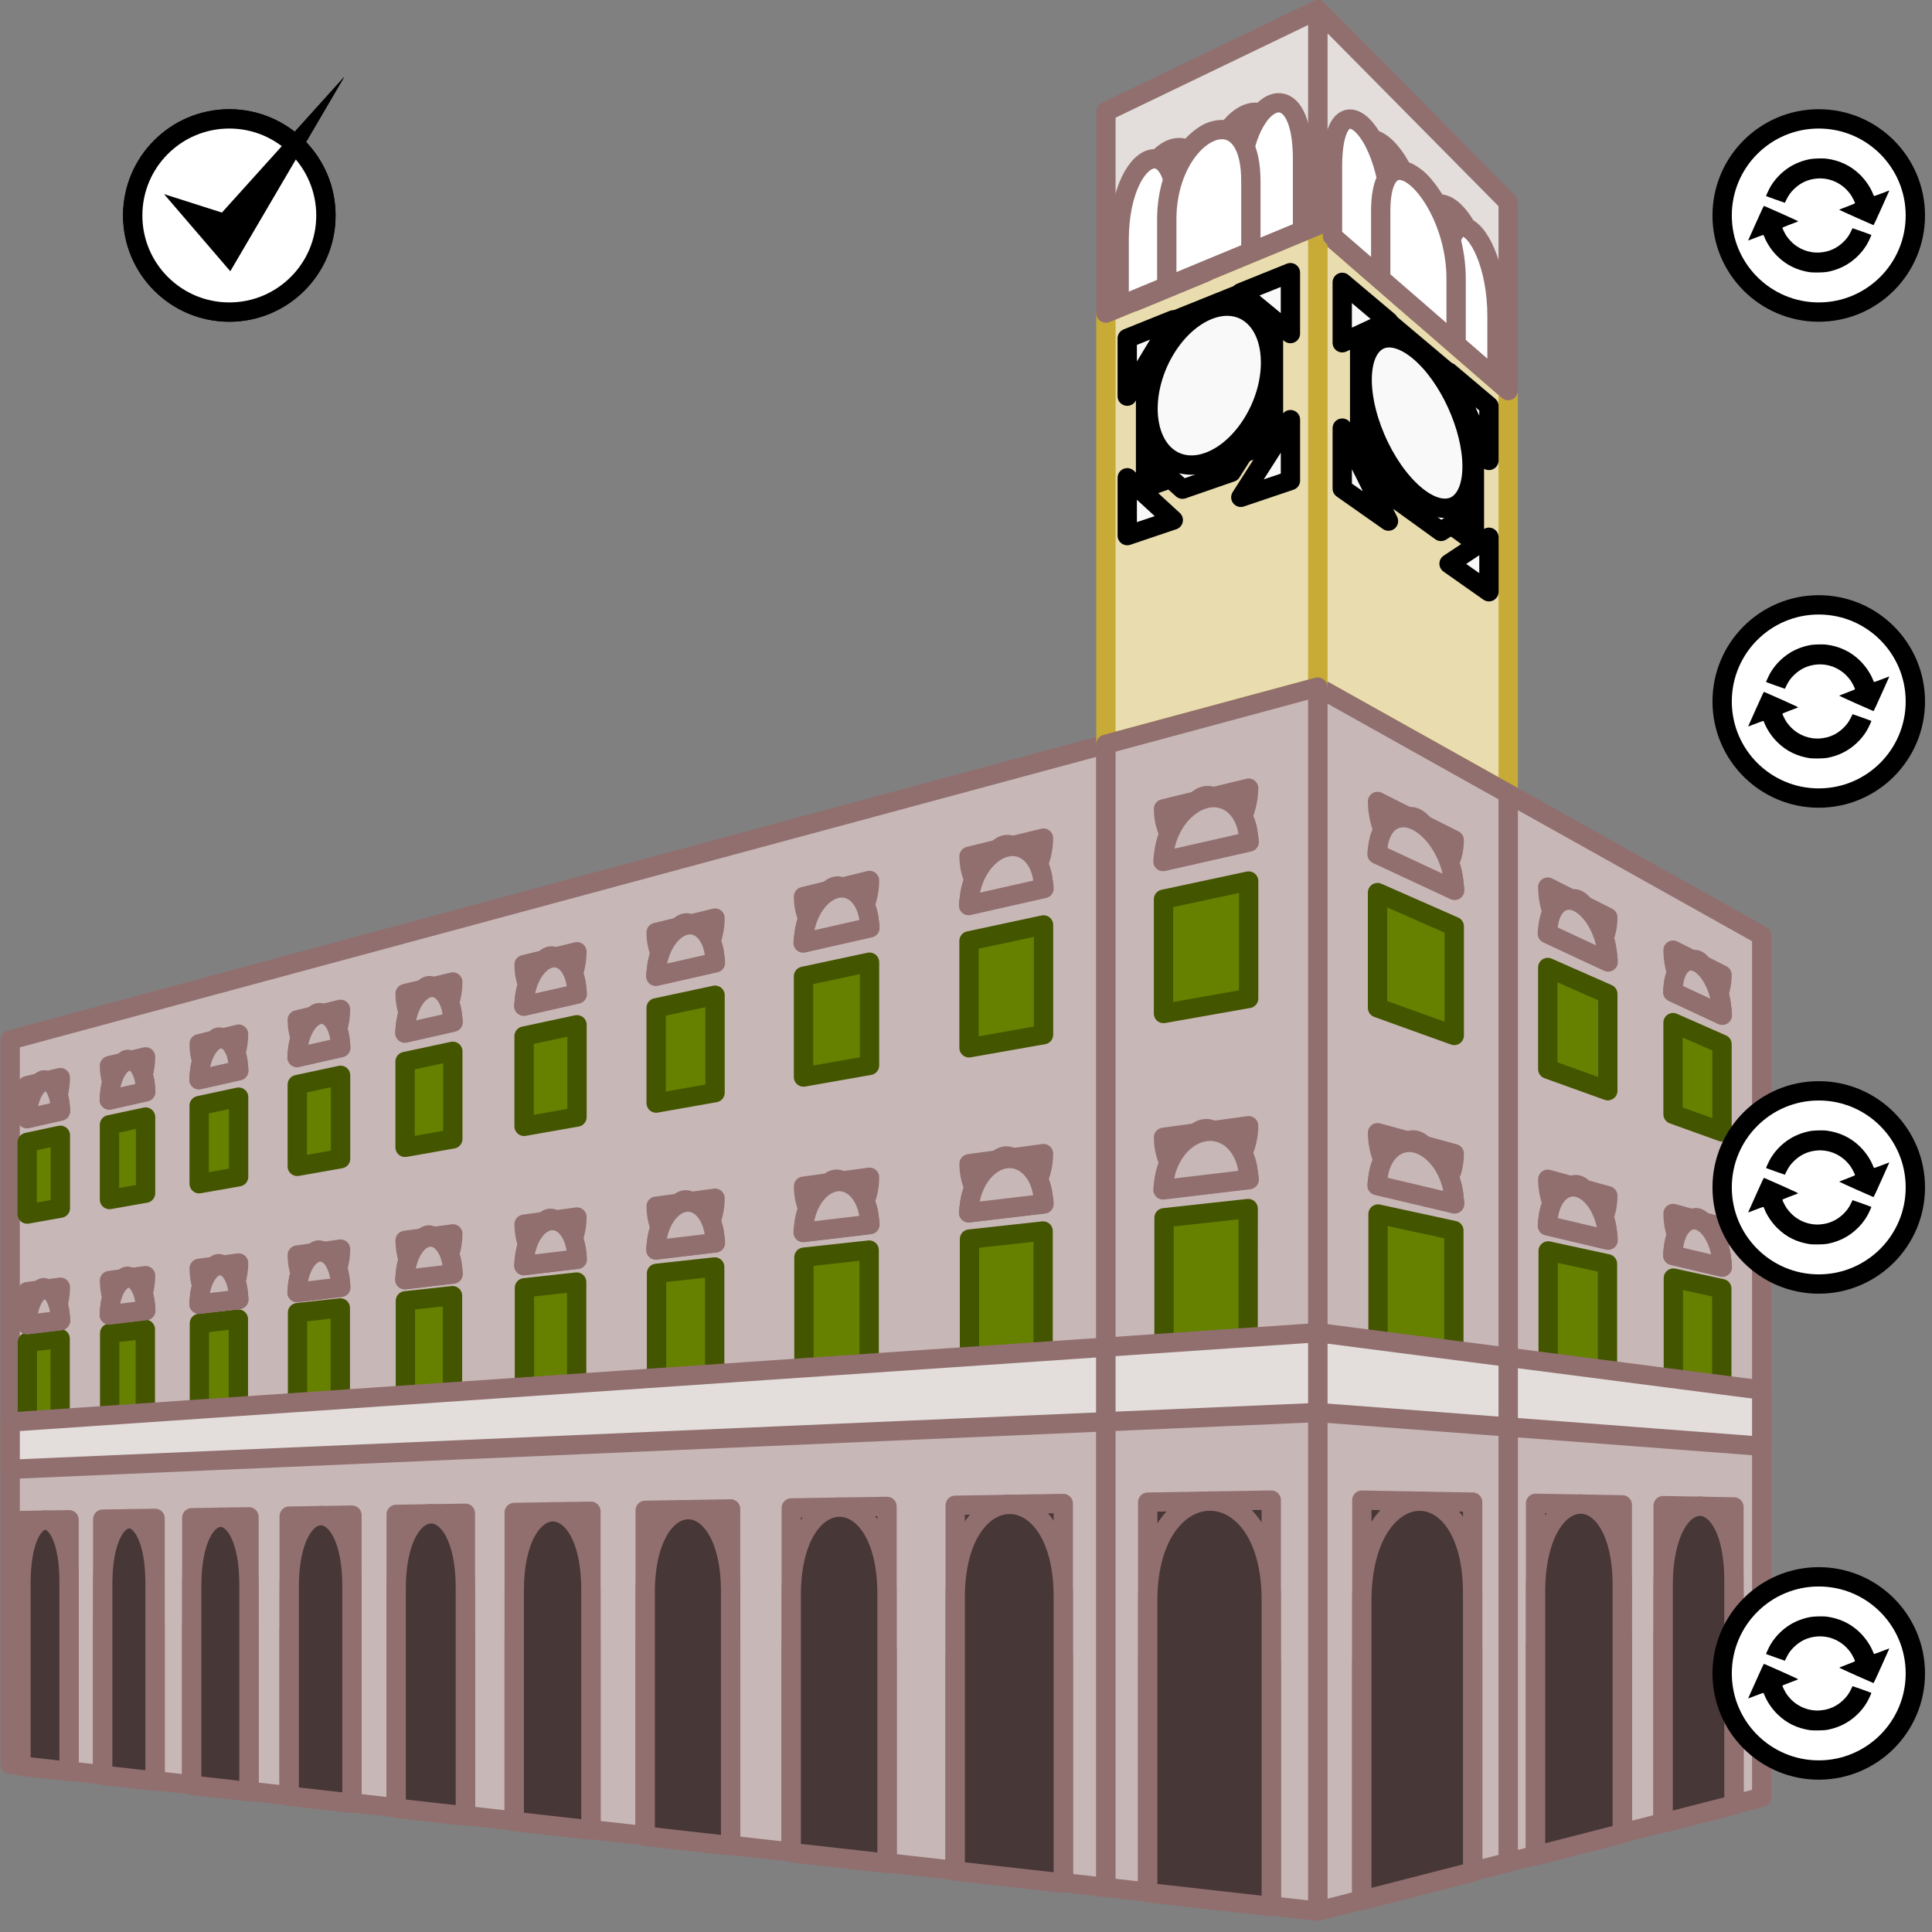 <?xml version="1.0" encoding="UTF-8" standalone="no"?>
<svg xmlns="http://www.w3.org/2000/svg" viewBox="0 0 100 100" height="25" width="25">

    <rect x="0" y="0" width="100" height="100" fill="#808080" stroke="none"/>

    <g id="done">
        <circle r="5" cy="11.153" cx="11.869" id="circle8551-5" style="opacity:1;vector-effect:none;fill:#ffffff;fill-opacity:1;stroke:#000000;stroke-width:1;stroke-linecap:round;stroke-linejoin:round;stroke-miterlimit:4;stroke-dasharray:none;stroke-dashoffset:0;stroke-opacity:1;paint-order:markers fill stroke" />
        <path id="path8659" d="m 8.492,10.048 2.994,0.955 6.336,-7.03 -5.902,10.067 z" style="display:inline;fill:#000000;stroke:none;stroke-width:0.687px;stroke-linecap:butt;stroke-linejoin:miter;stroke-opacity:1" />
    </g>

    <g id="palazzo-pretorio">
        <path style="opacity:1;vector-effect:none;fill:#e9ddaf;fill-opacity:1;stroke:#c8ab37;stroke-width:1;stroke-linecap:round;stroke-linejoin:round;stroke-miterlimit:4;stroke-dasharray:none;stroke-dashoffset:0;stroke-opacity:1;paint-order:markers fill stroke" d="m 68.205,35.565 c 0,0 9.858,5.515 9.858,5.515 0,0 0,-20.863 0,-20.863 0,0 -9.858,-8.548 -9.858,-8.548 0,0 0,23.896 0,23.896" id="path10258" />
        <path id="path10260" d="m 68.205,0.5 c 0,0 9.858,9.966 9.858,9.966 0,0 0,9.751 0,9.751 0,0 -9.858,-8.548 -9.858,-8.548 0,0 0,-11.168 0,-11.168" style="opacity:1;vector-effect:none;fill:#e3dedb;fill-opacity:1;stroke:#916f6f;stroke-width:1;stroke-linecap:round;stroke-linejoin:round;stroke-miterlimit:4;stroke-dasharray:none;stroke-dashoffset:0;stroke-opacity:1;paint-order:markers fill stroke" />
        <path style="opacity:1;vector-effect:none;fill:#c8b7b7;fill-opacity:1;stroke:#916f6f;stroke-width:1;stroke-linecap:round;stroke-linejoin:round;stroke-miterlimit:4;stroke-dasharray:none;stroke-dashoffset:0;stroke-opacity:1;paint-order:markers fill stroke" d="m 91.186,48.422 c 0,0 -13.123,-7.342 -13.123,-7.342 0,0 0,55.316 0,55.316 0,0 13.123,-3.365 13.123,-3.365 0,0 0,-44.61 0,-44.61" id="path10262" />
        <path id="path10264" d="m 68.205,35.565 c 0,0 9.858,5.515 9.858,5.515 0,0 0,55.316 0,55.316 0,0 -9.858,2.527 -9.858,2.527 0,0 0,-63.359 0,-63.359" style="opacity:1;vector-effect:none;fill:#c8b7b7;fill-opacity:1;stroke:#916f6f;stroke-width:1;stroke-linecap:round;stroke-linejoin:round;stroke-miterlimit:4;stroke-dasharray:none;stroke-dashoffset:0;stroke-opacity:1;paint-order:markers fill stroke" />
        <path id="path12647" d="m 57.242,38.523 c 0,0 -56.716,15.306 -56.716,15.306 0,0 0,37.498 0,37.498 0,0 56.716,6.365 56.716,6.365 0,0 0,-59.17 0,-59.17" style="opacity:1;vector-effect:none;fill:#c8b7b7;fill-opacity:1;stroke:#916f6f;stroke-width:1;stroke-linecap:round;stroke-linejoin:round;stroke-miterlimit:4;stroke-dasharray:none;stroke-dashoffset:0;stroke-opacity:1;paint-order:markers fill stroke" />
        <path id="path12695" d="m 57.242,38.523 c 0,0 10.964,-2.959 10.964,-2.959 0,0 0,-23.896 0,-23.896 0,0 -10.964,4.539 -10.964,4.539 0,0 0,22.316 0,22.316" style="opacity:1;vector-effect:none;fill:#e9ddaf;fill-opacity:1;stroke:#c8ab37;stroke-width:1;stroke-linecap:round;stroke-linejoin:round;stroke-miterlimit:4;stroke-dasharray:none;stroke-dashoffset:0;stroke-opacity:1;paint-order:markers fill stroke" />
        <path id="path12649" d="m 57.242,38.523 c 0,0 10.964,-2.959 10.964,-2.959 0,0 0,63.359 0,63.359 0,0 -10.964,-1.23 -10.964,-1.23 0,0 0,-59.17 0,-59.17" style="opacity:1;vector-effect:none;fill:#c8b7b7;fill-opacity:1;stroke:#916f6f;stroke-width:1;stroke-linecap:round;stroke-linejoin:round;stroke-miterlimit:4;stroke-dasharray:none;stroke-dashoffset:0;stroke-opacity:1;paint-order:markers fill stroke" />
        <path style="opacity:1;vector-effect:none;fill:#e3dedb;fill-opacity:1;stroke:#916f6f;stroke-width:1;stroke-linecap:round;stroke-linejoin:round;stroke-miterlimit:4;stroke-dasharray:none;stroke-dashoffset:0;stroke-opacity:1;paint-order:markers fill stroke" d="m 57.242,5.777 c 0,0 10.964,-5.277 10.964,-5.277 0,0 0,11.168 0,11.168 0,0 -10.964,4.539 -10.964,4.539 0,0 0,-10.43 0,-10.43" id="path12697" />
        <path id="path10266" d="m 64.63,45.602 -4.408,0.943 v 5.914 l 4.408,-0.779 z m 6.67,0.598 v 5.965 l 3.973,1.43 v -5.646 z m -17.287,1.674 -3.857,0.826 v 5.535 l 3.857,-0.68 z m -9.006,1.928 -3.418,0.73 v 5.215 l 3.418,-0.602 z m 35.104,0.275 v 5.26 l 3.109,1.119 v -5.01 z m -43.1,1.436 -3.049,0.652 v 4.93 l 3.049,-0.539 z m 49.584,1.418 v 4.742 l 2.537,0.914 v -4.539 z m -56.73,0.111 -2.738,0.586 v 4.672 l 2.738,-0.482 z m -6.428,1.375 -2.471,0.527 v 4.443 l 2.471,-0.436 z m -5.809,1.242 -2.242,0.48 v 4.232 l 2.242,-0.395 z m -5.277,1.129 -2.043,0.438 v 4.043 l 2.043,-0.359 z m -4.816,1.031 -1.869,0.4 v 3.869 l 1.869,-0.33 z m -4.41,0.943 -1.719,0.367 v 3.711 l 1.719,-0.305 z m 61.479,3.793 -4.354,0.477 v 9.922 L 64.603,72.75 Z m 6.723,0.283 v 10.004 l 3.924,0.324 v -9.477 z m -17.336,0.879 -3.811,0.418 v 9.289 l 3.811,-0.178 z m -9.004,0.986 -3.375,0.369 v 8.75 l 3.375,-0.156 z m 35.145,0.045 v 8.822 l 3.07,0.254 V 65.414 Z m -43.139,0.83 -3.012,0.33 v 8.27 L 36.992,74.039 Z m 49.619,0.576 v 7.953 l 2.508,0.207 v -7.615 z m -56.764,0.205 -2.703,0.297 v 7.842 l 2.703,-0.127 z m -6.426,0.705 -2.439,0.266 v 7.455 l 2.439,-0.113 z m -5.807,0.635 -2.215,0.242 v 7.104 l 2.215,-0.104 z m -5.277,0.578 -2.018,0.221 v 6.783 l 2.018,-0.094 z M 7.523,68.805 5.677,69.006 v 6.492 L 7.523,75.412 Z M 3.113,69.287 1.417,69.473 v 6.225 l 1.695,-0.08 z" style="opacity:1;vector-effect:none;fill:#668000;fill-opacity:1;stroke:#445500;stroke-width:1;stroke-linecap:round;stroke-linejoin:round;stroke-miterlimit:4;stroke-dasharray:none;stroke-dashoffset:0;stroke-opacity:1;paint-order:markers fill stroke" />
    </g>

    <g id="porticati">
        <path class="identikit-option identikit-option-2" id="path10282" d="m 62.57,77.705 c -1.443,0.036 -2.854,1.478 -3.109,4.242 l 6.293,0.066 C 65.516,79.098 64.041,77.669 62.57,77.705 Z m 10.928,0.002 c -1.327,-0.012 -2.697,1.411 -2.953,4.24 l 5.643,-0.221 c -0.19,-2.657 -1.408,-4.008 -2.689,-4.02 z m 8.326,0.15 c -1.037,-0.008 -2.102,1.249 -2.301,3.74 l 4.418,-0.172 c -0.15,-2.361 -1.112,-3.56 -2.117,-3.568 z m -29.611,0.016 c -1.263,0.032 -2.499,1.382 -2.723,3.971 l 5.504,0.057 c -0.207,-2.724 -1.495,-4.06 -2.781,-4.027 z m 35.779,0.096 c -0.845,-0.006 -1.712,1.127 -1.873,3.371 l 3.605,-0.141 C 89.601,79.059 88.814,77.974 87.992,77.969 Z m -44.578,0.047 c -1.12,0.029 -2.217,1.301 -2.416,3.74 l 4.877,0.051 c -0.183,-2.561 -1.322,-3.82 -2.461,-3.791 z m -7.824,0.129 c -0.999,0.026 -1.979,1.227 -2.156,3.533 l 4.35,0.045 c -0.163,-2.417 -1.178,-3.605 -2.193,-3.578 z m -7.002,0.113 c -0.897,0.024 -1.778,1.161 -1.938,3.348 l 3.906,0.041 c -0.146,-2.288 -1.057,-3.413 -1.969,-3.389 z m -6.301,0.104 c -0.81,0.022 -1.606,1.103 -1.75,3.182 l 3.525,0.037 c -0.132,-2.172 -0.953,-3.241 -1.775,-3.219 z m -5.701,0.092 c -0.735,0.021 -1.459,1.05 -1.59,3.031 l 3.197,0.033 C 18.073,79.451 17.331,78.432 16.585,78.453 Z m -5.186,0.084 c -0.67,0.019 -1.329,1.004 -1.449,2.896 l 2.914,0.029 C 12.756,79.491 12.079,78.518 11.4,78.537 Z m -4.734,0.078 c -0.613,0.018 -1.217,0.958 -1.326,2.77 l 2.666,0.027 c -0.099,-1.885 -0.718,-2.815 -1.34,-2.797 z m -4.34,0.07 c -0.564,0.017 -1.118,0.919 -1.219,2.656 l 2.449,0.025 C 3.465,79.561 2.896,78.669 2.326,78.686 Z m -1.24,5.117 v 7.604 l 2.488,0.279 v -7.795 z m 4.23,0.148 v 7.93 l 2.709,0.305 v -8.139 z m 4.609,0.164 v 8.283 l 2.961,0.334 V 84.219 Z m 79.824,0.072 -3.666,0.338 v 9.834 l 3.666,-0.941 z m -74.781,0.105 v 8.672 l 3.248,0.365 v -8.922 z m 5.537,0.195 v 9.1 l 3.582,0.402 v -9.375 z m 6.111,0.217 v 9.568 l 3.969,0.447 v -9.875 z m 57.354,0.016 -4.49,0.414 v 10.92 l 4.49,-1.154 z m -50.576,0.223 v 10.092 l 4.422,0.498 V 85.1 Z m 7.561,0.268 v 10.674 l 4.957,0.559 v -11.057 z m 35.27,0.225 -5.736,0.527 v 12.398 l 5.736,-1.473 z m -26.783,0.076 v 11.328 l 5.594,0.627 V 85.709 Z m 9.965,0.352 v 12.096 l 6.395,0.719 v -12.588 z" style="opacity:1;vector-effect:none;fill:#483737;fill-opacity:1;stroke:#916f6f;stroke-width:1;stroke-linecap:round;stroke-linejoin:round;stroke-miterlimit:4;stroke-dasharray:none;stroke-dashoffset:0;stroke-opacity:1;paint-order:markers fill stroke" />
        <path class="identikit-option identikit-option-1" id="path5682" d="m 65.8,77.645 -3.23,0.053 -3.164,0.053 v 5.006 10.197 5.006 l 3.164,0.355 3.23,0.363 V 93.469 82.854 Z m 4.688,0.002 v 5.131 10.453 5.131 l 3.01,-0.771 2.727,-0.701 V 92.148 82.492 77.75 l -2.727,-0.049 z m 8.992,0.164 v 4.518 9.207 4.518 l 2.344,-0.602 2.146,-0.551 V 90.688 82.104 77.891 l -2.146,-0.039 z m -24.445,0.01 -2.822,0.047 -2.771,0.045 v 4.688 9.551 4.689 l 2.771,0.311 2.822,0.316 V 92.602 82.688 Z m 31.049,0.109 v 4.068 8.291 4.07 l 1.908,-0.49 1.758,-0.451 v -3.82 -7.781 -3.82 l -1.758,-0.031 z m -40.172,0.041 -2.498,0.039 -2.459,0.041 v 4.418 9 4.416 l 2.459,0.277 2.498,0.279 v -4.574 -9.322 z m -8.096,0.131 -2.227,0.037 -2.195,0.035 v 4.178 8.508 4.176 l 2.195,0.248 2.227,0.25 v -4.318 -8.795 z m -7.23,0.119 -1.998,0.031 -1.971,0.033 v 3.961 8.068 3.959 l 1.971,0.223 1.998,0.225 v -4.088 -8.326 z m -6.498,0.105 -1.801,0.029 -1.781,0.029 v 3.766 7.672 3.766 l 1.781,0.199 1.801,0.203 v -3.881 -7.902 z m -5.871,0.096 -1.631,0.027 -1.617,0.025 v 3.59 7.312 3.588 l 1.617,0.182 1.631,0.184 v -3.691 -7.523 z m -5.33,0.088 -1.486,0.023 -1.475,0.025 v 3.428 6.984 3.428 l 1.475,0.166 1.486,0.166 v -3.522 -7.178 z m -4.861,0.078 -1.359,0.023 -1.35,0.021 v 3.281 6.686 3.281 l 1.35,0.152 1.359,0.152 v -3.367 -6.861 z m -4.451,0.074 -1.248,0.02 -1.24,0.021 v 3.145 6.41 3.146 l 1.24,0.141 1.248,0.141 v -3.227 -6.572 z" style="opacity:1;vector-effect:none;fill:#483737;fill-opacity:1;stroke:#916f6f;stroke-width:1;stroke-linecap:round;stroke-linejoin:round;stroke-miterlimit:4;stroke-dasharray:none;stroke-dashoffset:0;stroke-opacity:1;paint-order:markers fill stroke" />
        <path class="identikit-option identikit-option-3" id="path1217" d="m 62.57,77.697 c -1.58,0.039 -3.138,1.747 -3.164,5.059 v 15.203 l 6.395,0.719 V 82.855 c 0.014,-3.501 -1.619,-5.198 -3.23,-5.158 z m 10.928,0.004 c -1.456,-0.013 -2.984,1.684 -3.01,5.078 v 15.582 l 5.736,-1.473 V 82.492 c 0.011,-3.185 -1.327,-4.778 -2.727,-4.791 z m 8.326,0.15 c -1.138,-0.009 -2.323,1.489 -2.344,4.479 v 13.723 l 4.49,-1.152 V 82.105 c 0.009,-2.831 -1.048,-4.245 -2.146,-4.254 z m -29.611,0.016 c -1.383,0.035 -2.749,1.633 -2.771,4.734 v 14.238 l 5.594,0.627 V 82.689 c 0.012,-3.27 -1.414,-4.858 -2.822,-4.822 z m 35.779,0.098 C 87.064,77.958 86.1,79.308 86.083,82 v 12.359 l 3.666,-0.941 V 81.816 c 0.007,-2.567 -0.859,-3.845 -1.758,-3.852 z m -44.578,0.045 c -1.226,0.032 -2.439,1.539 -2.459,4.461 v 13.414 l 4.957,0.557 V 82.547 c 0.011,-3.075 -1.251,-4.569 -2.498,-4.537 z m -7.824,0.129 c -1.094,0.029 -2.177,1.45 -2.195,4.213 v 12.684 l 4.422,0.498 V 82.422 c 0.01,-2.901 -1.114,-4.313 -2.227,-4.283 z m -7.002,0.113 c -0.982,0.026 -1.954,1.374 -1.971,3.994 v 12.027 l 3.969,0.447 V 82.309 c 0.009,-2.746 -1,-4.084 -1.998,-4.057 z m -6.301,0.104 c -0.887,0.024 -1.767,1.306 -1.781,3.797 v 11.436 l 3.582,0.402 V 82.207 c 0.008,-2.607 -0.9,-3.876 -1.801,-3.852 z m -5.701,0.094 c -0.805,0.023 -1.604,1.243 -1.617,3.617 v 10.898 l 3.248,0.365 V 82.115 c 0.007,-2.481 -0.814,-3.689 -1.631,-3.666 z m -5.186,0.084 c -0.734,0.021 -1.462,1.185 -1.475,3.453 v 10.412 l 2.961,0.332 V 82.033 c 0.006,-2.367 -0.742,-3.521 -1.486,-3.5 z m -4.734,0.078 c -0.672,0.02 -1.338,1.134 -1.35,3.305 v 9.965 l 2.709,0.305 V 81.957 c 0.006,-2.263 -0.679,-3.366 -1.359,-3.346 z m -4.34,0.07 c -0.617,0.018 -1.23,1.086 -1.24,3.168 v 9.555 l 2.488,0.281 v -9.797 c 0.005,-2.168 -0.623,-3.226 -1.248,-3.207 z" style="opacity:1;vector-effect:none;fill:#483737;fill-opacity:1;stroke:#916f6f;stroke-width:1;stroke-linecap:round;stroke-linejoin:round;stroke-miterlimit:4;stroke-dasharray:none;stroke-dashoffset:0;stroke-opacity:1;paint-order:markers fill stroke" />
        <path d="M 1.085,91.406 0.525,76.052 68.205,73.112 91.186,74.859 v 18.173 l -22.981,5.892 z" style="fill:#ffffff;stroke:none;stroke-width:1px;stroke-linecap:butt;stroke-linejoin:miter;opacity:0" />
        <use transform="translate(2.5168349e-6,75.463)" height="100%" width="100%" id="use8609-6" href="#switch-button" y="0" x="0" />
    </g>
    <g id="altana">
        <path class="identikit-option identikit-option-2" id="path5702" d="m 64.839,5.818 c -1.063,0.153 -2.285,1.9 -2.303,4.543 v 3.646 l 3.852,-1.596 V 8.68 c 0.007,-2.135 -0.722,-2.981 -1.549,-2.861 z m 5.932,1.391 c -0.477,0.104 -0.828,0.785 -0.838,2.258 v 3.693 l 3.535,3.064 v -3.52 c 0.01,-3.148 -1.649,-5.724 -2.697,-5.496 z m -9.871,0.438 c -1.014,0.139 -2.18,1.831 -2.197,4.414 v 3.562 l 3.676,-1.521 v -3.646 c 0.007,-2.085 -0.69,-2.917 -1.479,-2.809 z m 13.762,2.926 c -0.567,-0.112 -1.024,0.51 -1.035,2.195 v 3.52 l 3.221,2.793 v -3.363 c 0.008,-2.735 -1.241,-4.958 -2.186,-5.145 z" style="opacity:1;vector-effect:none;fill:#ffffff;fill-opacity:1;stroke:#916f6f;stroke-width:1;stroke-linecap:round;stroke-linejoin:round;stroke-miterlimit:4;stroke-dasharray:none;stroke-dashoffset:0;stroke-opacity:1;paint-order:markers fill stroke" />
        <path class="identikit-option identikit-option-3" id="path10306" d="m 66.122,5.322 c -0.889,0.078 -1.911,1.72 -1.926,4.338 V 13.273 L 67.419,11.938 V 8.252 c 0.006,-2.107 -0.605,-2.991 -1.297,-2.93 z m 3.812,0.844 C 69.406,6.109 68.98,6.807 68.97,8.562 v 3.664 l 3.004,2.607 V 11.312 c 0.008,-2.864 -1.158,-5.052 -2.039,-5.146 z m -7.08,0.625 c -0.855,0.069 -1.837,1.67 -1.852,4.238 v 3.545 l 3.1,-1.285 V 9.676 C 64.109,7.61 63.52,6.737 62.855,6.791 Z m -3.146,1.43 c -0.823,0.061 -1.767,1.623 -1.781,4.143 v 3.479 l 2.98,-1.236 V 11.061 C 60.913,9.035 60.348,8.173 59.708,8.221 Z m 13.236,0.852 c -0.489,-0.036 -0.883,0.648 -0.893,2.336 v 3.521 l 2.777,2.41 v -3.389 c 0.007,-2.757 -1.07,-4.819 -1.885,-4.879 z m 2.793,2.68 c -0.453,-0.018 -0.82,0.655 -0.828,2.279 v 3.389 l 2.576,2.236 v -3.266 c 0.007,-2.657 -0.992,-4.608 -1.748,-4.639 z" style="opacity:1;vector-effect:none;fill:#ffffff;fill-opacity:1;stroke:#916f6f;stroke-width:1;stroke-linecap:round;stroke-linejoin:round;stroke-miterlimit:4;stroke-dasharray:none;stroke-dashoffset:0;stroke-opacity:1;paint-order:markers fill stroke" />
        <path class="identikit-option identikit-option-1" id="path1246" d="m 63.384,6.715 c -1.269,-0.145 -2.97,1.738 -2.992,4.584 v 3.531 l 4.352,-1.803 V 9.398 c 0.007,-1.779 -0.598,-2.596 -1.359,-2.684 z m 9.006,2.1 c -0.526,0.035 -0.913,0.644 -0.924,2.059 v 3.551 l 3.902,3.387 v -3.365 c 0.011,-3.008 -1.821,-5.708 -2.979,-5.631 z" style="opacity:1;vector-effect:none;fill:#ffffff;fill-opacity:1;stroke:#916f6f;stroke-width:1;stroke-linecap:round;stroke-linejoin:round;stroke-miterlimit:4;stroke-dasharray:none;stroke-dashoffset:0;stroke-opacity:1;paint-order:markers fill stroke" />
        <path d="M 57.242,16.207 V 5.777 L 68.205,0.5 78.063,10.466 v 9.751 l -9.858,-8.548 z" style="fill:#ffffff;stroke:none;stroke-width:1px;stroke-linecap:butt;stroke-linejoin:miter;opacity:0" />
        <g id="switch-button">
            <circle r="5" cy="11.153" cx="94.138" id="circle8551" style="opacity:1;vector-effect:none;fill:#ffffff;fill-opacity:1;stroke:#000000;stroke-width:1;stroke-linecap:round;stroke-linejoin:round;stroke-miterlimit:4;stroke-dasharray:none;stroke-dashoffset:0;stroke-opacity:1;paint-order:markers fill stroke" />
            <path style="fill:#000000;stroke-width:0.014" d="m 93.68,14.091 c -0.667,-0.103 -1.207,-0.366 -1.669,-0.815 -0.294,-0.285 -0.555,-0.67 -0.688,-1.015 -0.018,-0.047 -0.038,-0.091 -0.044,-0.098 -0.009,-0.01 -0.276,0.086 -0.732,0.264 -0.064,0.025 -0.068,0.025 -0.056,0.002 0.007,-0.014 0.188,-0.419 0.403,-0.901 0.354,-0.794 0.393,-0.875 0.42,-0.868 0.016,0.004 0.424,0.184 0.907,0.4 0.827,0.37 0.875,0.393 0.836,0.408 -0.023,0.009 -0.214,0.081 -0.424,0.161 -0.346,0.132 -0.381,0.148 -0.374,0.174 0.022,0.076 0.143,0.31 0.215,0.418 0.044,0.067 0.141,0.184 0.214,0.26 0.404,0.421 0.968,0.635 1.541,0.585 0.46,-0.04 0.844,-0.215 1.177,-0.534 0.177,-0.171 0.286,-0.319 0.392,-0.536 0.048,-0.098 0.089,-0.181 0.091,-0.184 0.003,-0.004 0.963,0.338 0.973,0.347 0.007,0.006 -0.098,0.243 -0.163,0.369 -0.234,0.454 -0.63,0.875 -1.079,1.149 -0.318,0.194 -0.663,0.325 -1.054,0.398 -0.166,0.031 -0.719,0.04 -0.886,0.015 z m 2.396,-2.832 c -0.485,-0.217 -0.882,-0.398 -0.882,-0.403 1.08e-4,-0.005 0.187,-0.079 0.414,-0.166 0.376,-0.143 0.413,-0.159 0.405,-0.186 -0.022,-0.076 -0.143,-0.31 -0.215,-0.419 C 95.755,10.019 95.659,9.903 95.586,9.826 95.182,9.406 94.618,9.191 94.045,9.241 93.586,9.281 93.201,9.456 92.868,9.776 92.691,9.946 92.582,10.095 92.476,10.312 c -0.048,0.098 -0.089,0.181 -0.091,0.184 -0.003,0.004 -0.963,-0.338 -0.973,-0.347 -0.007,-0.006 0.098,-0.243 0.163,-0.369 0.234,-0.454 0.63,-0.875 1.079,-1.149 0.322,-0.196 0.67,-0.327 1.062,-0.399 0.167,-0.031 0.645,-0.043 0.816,-0.021 0.682,0.088 1.255,0.359 1.732,0.822 0.294,0.285 0.555,0.67 0.688,1.015 0.018,0.047 0.038,0.091 0.044,0.098 0.009,0.01 0.276,-0.086 0.732,-0.264 0.064,-0.025 0.068,-0.025 0.056,-0.002 -0.007,0.014 -0.188,0.419 -0.403,0.9 -0.215,0.481 -0.397,0.875 -0.406,0.875 -0.009,-1.85e-4 -0.412,-0.178 -0.898,-0.395 z" id="path8564" />
        </g>
    </g>
    <g id="orologio">
        <path class="identikit-option identikit-option-2" id="path5706" d="m 65.915,14.516 -6.621,2.664 v 8.045 l 6.621,-2.324 z m 4.461,0.906 V 23.688 l 5.939,4.354 v -7.615 z" style="opacity:1;vector-effect:none;fill:#f9f9f9;fill-opacity:1;stroke:#000000;stroke-width:1;stroke-linecap:round;stroke-linejoin:round;stroke-miterlimit:4;stroke-dasharray:none;stroke-dashoffset:0;stroke-opacity:1;paint-order:markers fill stroke" />
        <path class="identikit-option identikit-option-1" id="path10302" d="m 66.792,14.113 -2.568,1.035 2.568,2.117 z m 2.682,0.502 v 3.127 l 2.393,-1.111 z m -8.746,1.941 -2.383,0.959 v 2.99 z m 3.004,0.25 -2.529,0.996 -1.742,2.863 v 3.08 l 1.742,1.576 2.529,-0.875 1.838,-2.902 v -3.197 z m 8.584,1.625 -1.693,0.834 v 3.148 l 1.693,3.455 2.268,1.639 1.523,-0.967 v -2.92 l -1.523,-3.32 z m 2.686,0.842 2.064,4.559 v -2.816 z m -8.209,2.447 -2.568,4.021 2.568,-0.867 z m 2.682,0.439 v 3.131 l 2.393,1.682 z m -11.129,2.57 v 2.994 l 2.383,-0.805 z m 18.721,3.08 -2.064,1.367 2.064,1.453 z" style="opacity:1;vector-effect:none;fill:#f9f9f9;fill-opacity:1;stroke:#000000;stroke-width:1;stroke-linecap:round;stroke-linejoin:round;stroke-miterlimit:4;stroke-dasharray:none;stroke-dashoffset:0;stroke-opacity:1;paint-order:markers fill stroke" />
        <path class="identikit-option identikit-option-3" id="path1244" d="m 63.781,15.863 c -0.386,-0.048 -0.809,0.01 -1.252,0.188 -0.836,0.336 -1.631,1.065 -2.211,2.023 -0.576,0.952 -0.896,2.057 -0.896,3.08 0,1.023 0.32,1.888 0.896,2.406 0.58,0.522 1.375,0.652 2.211,0.357 1.77,-0.623 3.234,-2.936 3.234,-5.152 0,-1.662 -0.824,-2.758 -1.982,-2.902 z m 8.066,1.623 c -0.16,0.007 -0.311,0.043 -0.451,0.109 -0.568,0.27 -0.891,1.012 -0.891,2.061 0,1.048 0.323,2.299 0.891,3.463 0.559,1.147 1.305,2.104 2.066,2.664 1.536,1.129 2.732,0.373 2.732,-1.645 0,-2.018 -1.197,-4.661 -2.732,-5.951 -0.571,-0.48 -1.134,-0.722 -1.615,-0.701 z" style="opacity:1;vector-effect:none;fill:#f9f9f9;fill-opacity:1;stroke:#000000;stroke-width:1;stroke-linecap:round;stroke-linejoin:round;stroke-miterlimit:4;stroke-dasharray:none;stroke-dashoffset:0;stroke-opacity:1;paint-order:markers fill stroke" />
        <path d="M 57.242,38.523 V 16.207 l 10.964,-4.539 9.858,8.548 v 20.863 z" style="fill:#ffffff;stroke:none;stroke-width:1px;stroke-linecap:butt;stroke-linejoin:miter;opacity:0" />
        <use transform="translate(2.5168349e-6,25.154)" height="100%" width="100%" id="use8609" href="#switch-button" y="0" x="0" />
    </g>
    <g id="balcone">
        <path id="path10278" d="m 91.186,71.947 c 0,0 -13.123,-1.696 -13.123,-1.696 0,0 0,3.61 0,3.61 0,0 13.123,0.997 13.123,0.997 0,0 0,-2.911 0,-2.911" style="opacity:1;vector-effect:none;fill:#e3dedb;fill-opacity:1;stroke:#916f6f;stroke-width:1;stroke-linecap:round;stroke-linejoin:round;stroke-miterlimit:4;stroke-dasharray:none;stroke-dashoffset:0;stroke-opacity:1;paint-order:markers fill stroke" />
        <path style="opacity:1;vector-effect:none;fill:#e3dedb;fill-opacity:1;stroke:#916f6f;stroke-width:1;stroke-linecap:round;stroke-linejoin:round;stroke-miterlimit:4;stroke-dasharray:none;stroke-dashoffset:0;stroke-opacity:1;paint-order:markers fill stroke" d="m 68.205,68.977 c 0,0 9.858,1.274 9.858,1.274 0,0 0,3.61 0,3.61 0,0 -9.858,-0.749 -9.858,-0.749 0,0 0,-4.135 0,-4.135" id="path10280" />
        <path style="opacity:1;vector-effect:none;fill:#e3dedb;fill-opacity:1;stroke:#916f6f;stroke-width:1;stroke-linecap:round;stroke-linejoin:round;stroke-miterlimit:4;stroke-dasharray:none;stroke-dashoffset:0;stroke-opacity:1;paint-order:markers fill stroke" d="m 57.242,69.727 c 0,0 -56.716,3.878 -56.716,3.878 0,0 0,2.447 0,2.447 0,0 56.716,-2.463 56.716,-2.463 0,0 0,-3.862 0,-3.862" id="path12691" />
        <path style="opacity:1;vector-effect:none;fill:#e3dedb;fill-opacity:1;stroke:#916f6f;stroke-width:1;stroke-linecap:round;stroke-linejoin:round;stroke-miterlimit:4;stroke-dasharray:none;stroke-dashoffset:0;stroke-opacity:1;paint-order:markers fill stroke" d="m 57.242,69.727 c 0,0 10.964,-0.75 10.964,-0.75 0,0 0,4.135 0,4.135 0,0 -10.964,0.476 -10.964,0.476 0,0 0,-3.862 0,-3.862" id="path12693" />
    </g>
    <g id="fregi">
        <path class="identikit-option identikit-option-2" id="option-1" d="m 62.347,41.199 c -0.228,0.056 -0.447,0.222 -0.607,0.461 -0.16,0.239 -0.25,0.53 -0.25,0.812 3.12e-4,0.15 0.026,0.293 0.076,0.418 -0.095,0.049 -0.189,0.102 -0.277,0.158 -0.678,0.425 -1.092,1.014 -1.092,1.545 l 2.199,-0.498 2.262,-0.512 c 2.27e-4,-0.546 -0.436,-0.951 -1.139,-1.059 -0.12,-0.018 -0.245,-0.026 -0.375,-0.025 0.046,-0.144 0.07,-0.293 0.07,-0.438 9.4e-5,-0.286 -0.093,-0.537 -0.256,-0.699 -0.163,-0.162 -0.382,-0.22 -0.611,-0.164 z m 10.65,1.068 c -0.094,0.004 -0.182,0.037 -0.256,0.098 -0.148,0.122 -0.233,0.347 -0.232,0.625 2.91e-4,0.148 0.024,0.306 0.07,0.463 -0.089,-0.017 -0.175,-0.028 -0.258,-0.033 -0.645,-0.045 -1.047,0.257 -1.047,0.793 l 2.066,0.963 1.955,0.912 c 1.88e-4,-0.507 -0.365,-1.15 -0.965,-1.695 -0.104,-0.094 -0.213,-0.184 -0.326,-0.268 0.04,-0.107 0.06,-0.234 0.061,-0.371 8.3e-5,-0.272 -0.079,-0.573 -0.223,-0.838 -0.144,-0.266 -0.341,-0.472 -0.547,-0.576 v -0.002 c -0.103,-0.052 -0.205,-0.075 -0.299,-0.07 z M 52.017,43.725 c -0.2,0.049 -0.391,0.2 -0.531,0.422 -0.14,0.221 -0.219,0.494 -0.219,0.758 2.74e-4,0.141 0.023,0.275 0.066,0.393 -0.083,0.044 -0.165,0.093 -0.242,0.145 -0.594,0.389 -0.957,0.932 -0.957,1.43 l 1.926,-0.436 1.979,-0.447 c 1.98e-4,-0.511 -0.382,-0.895 -0.996,-1.006 -0.105,-0.018 -0.215,-0.028 -0.328,-0.029 0.04,-0.134 0.06,-0.271 0.061,-0.406 8.2e-5,-0.267 -0.08,-0.504 -0.223,-0.658 -0.142,-0.154 -0.335,-0.213 -0.535,-0.164 z m -8.777,2.146 c -0.177,0.043 -0.346,0.184 -0.471,0.391 -0.124,0.206 -0.195,0.462 -0.195,0.711 2.43e-4,0.132 0.022,0.257 0.061,0.369 -0.074,0.041 -0.146,0.086 -0.215,0.133 -0.527,0.358 -0.85,0.867 -0.85,1.336 l 1.709,-0.387 1.75,-0.396 c 1.75e-4,-0.48 -0.337,-0.847 -0.881,-0.959 -0.093,-0.019 -0.19,-0.028 -0.291,-0.031 0.035,-0.125 0.055,-0.256 0.055,-0.383 7.3e-5,-0.251 -0.071,-0.476 -0.197,-0.623 -0.126,-0.147 -0.297,-0.204 -0.475,-0.16 z m 38.193,0.65 c -0.074,0.009 -0.141,0.042 -0.199,0.1 -0.116,0.115 -0.182,0.319 -0.182,0.564 2.27e-4,0.131 0.021,0.27 0.057,0.406 -0.069,-0.011 -0.136,-0.017 -0.201,-0.018 -0.503,-0.008 -0.817,0.279 -0.816,0.752 l 1.611,0.752 1.535,0.715 c 1.47e-4,-0.45 -0.286,-1.003 -0.758,-1.457 -0.082,-0.078 -0.169,-0.152 -0.258,-0.221 0.031,-0.097 0.049,-0.21 0.049,-0.332 6.4e-5,-0.241 -0.063,-0.503 -0.176,-0.73 -0.113,-0.228 -0.267,-0.401 -0.428,-0.482 -0.081,-0.041 -0.161,-0.058 -0.234,-0.049 z m -45.998,1.258 c -0.158,0.039 -0.309,0.17 -0.42,0.363 -0.111,0.193 -0.174,0.433 -0.174,0.668 2.16e-4,0.125 0.018,0.246 0.053,0.352 -0.066,0.038 -0.13,0.079 -0.191,0.123 -0.47,0.332 -0.758,0.807 -0.758,1.25 l 1.525,-0.344 1.561,-0.354 c 1.56e-4,-0.453 -0.3,-0.803 -0.785,-0.916 -0.083,-0.019 -0.17,-0.029 -0.26,-0.033 0.032,-0.118 0.049,-0.241 0.049,-0.361 6.5e-5,-0.237 -0.063,-0.449 -0.176,-0.59 -0.112,-0.14 -0.265,-0.197 -0.424,-0.158 z m -6.984,1.709 c -0.142,0.035 -0.279,0.156 -0.379,0.338 -0.1,0.182 -0.154,0.41 -0.154,0.633 1.94e-4,0.119 0.016,0.231 0.047,0.332 -0.059,0.035 -0.117,0.073 -0.172,0.113 -0.423,0.31 -0.682,0.758 -0.682,1.178 l 1.369,-0.309 1.4,-0.318 c 1.4e-4,-0.429 -0.268,-0.763 -0.703,-0.875 -0.074,-0.019 -0.152,-0.03 -0.232,-0.035 0.028,-0.111 0.043,-0.228 0.043,-0.342 5.6e-5,-0.225 -0.057,-0.426 -0.158,-0.561 -0.101,-0.134 -0.237,-0.189 -0.379,-0.154 z m 59.221,0.18 c -0.06,0.011 -0.115,0.043 -0.162,0.098 -0.095,0.109 -0.147,0.296 -0.146,0.518 1.85e-4,0.118 0.016,0.241 0.045,0.363 -0.056,-0.006 -0.111,-0.008 -0.164,-0.006 -0.409,0.014 -0.664,0.287 -0.664,0.713 l 1.312,0.611 1.256,0.586 c 1.21e-4,-0.408 -0.235,-0.897 -0.621,-1.289 -0.067,-0.067 -0.138,-0.131 -0.211,-0.189 0.026,-0.089 0.041,-0.191 0.041,-0.301 5.2e-5,-0.218 -0.053,-0.452 -0.145,-0.652 -0.092,-0.201 -0.218,-0.352 -0.35,-0.418 -0.066,-0.033 -0.131,-0.044 -0.191,-0.033 z m -65.51,1.357 c -0.128,0.031 -0.25,0.146 -0.34,0.318 -0.09,0.172 -0.141,0.386 -0.141,0.598 1.76e-4,0.113 0.013,0.22 0.041,0.316 -0.054,0.032 -0.104,0.069 -0.154,0.107 -0.382,0.29 -0.615,0.712 -0.615,1.111 l 1.236,-0.279 1.264,-0.287 c 1.26e-4,-0.408 -0.243,-0.726 -0.635,-0.838 -0.067,-0.019 -0.136,-0.031 -0.209,-0.037 0.026,-0.105 0.037,-0.216 0.037,-0.324 5.2e-5,-0.214 -0.049,-0.404 -0.141,-0.533 -0.091,-0.129 -0.215,-0.184 -0.344,-0.152 z m -5.691,1.393 c -0.116,0.028 -0.227,0.134 -0.309,0.297 -0.082,0.163 -0.127,0.369 -0.127,0.57 1.6e-4,0.107 0.014,0.211 0.039,0.303 -0.049,0.03 -0.097,0.062 -0.143,0.098 -0.346,0.272 -0.559,0.674 -0.559,1.055 l 1.123,-0.254 1.146,-0.26 c 1.14e-4,-0.388 -0.221,-0.696 -0.576,-0.807 -0.061,-0.018 -0.124,-0.031 -0.189,-0.037 0.023,-0.1 0.035,-0.204 0.035,-0.307 4.7e-5,-0.203 -0.046,-0.388 -0.129,-0.512 -0.083,-0.123 -0.196,-0.175 -0.312,-0.146 z m -5.174,1.264 c -0.106,0.026 -0.207,0.129 -0.281,0.283 -0.075,0.154 -0.117,0.348 -0.117,0.541 1.45e-4,0.103 0.012,0.201 0.035,0.289 -0.044,0.029 -0.088,0.06 -0.129,0.094 -0.316,0.256 -0.508,0.637 -0.508,1 l 1.023,-0.23 1.043,-0.236 c 9.9e-5,-0.37 -0.2,-0.667 -0.523,-0.775 -0.055,-0.018 -0.114,-0.031 -0.174,-0.037 0.021,-0.095 0.031,-0.195 0.031,-0.293 4e-5,-0.194 -0.042,-0.369 -0.117,-0.488 -0.075,-0.119 -0.177,-0.173 -0.283,-0.146 z m -4.725,1.156 c -0.097,0.024 -0.191,0.12 -0.26,0.268 -0.068,0.147 -0.106,0.333 -0.105,0.518 1.3e-4,0.098 0.012,0.191 0.033,0.275 -0.041,0.027 -0.081,0.056 -0.119,0.088 -0.289,0.242 -0.467,0.605 -0.467,0.953 l 0.938,-0.213 0.955,-0.215 c 9e-5,-0.354 -0.182,-0.639 -0.479,-0.746 -0.051,-0.018 -0.105,-0.03 -0.16,-0.037 0.019,-0.091 0.029,-0.187 0.029,-0.281 4e-5,-0.186 -0.038,-0.354 -0.107,-0.469 -0.069,-0.114 -0.161,-0.164 -0.258,-0.141 z m -4.334,1.061 c -0.089,0.022 -0.174,0.112 -0.236,0.252 -0.063,0.14 -0.098,0.319 -0.098,0.496 1.222e-4,0.094 0.01,0.184 0.029,0.266 -0.037,0.025 -0.073,0.052 -0.107,0.082 -0.266,0.229 -0.43,0.577 -0.43,0.91 L 2.257,57.709 3.134,57.51 c 8.73e-5,-0.339 -0.167,-0.613 -0.439,-0.719 -0.046,-0.018 -0.096,-0.03 -0.146,-0.037 0.018,-0.087 0.027,-0.178 0.027,-0.268 3.62e-5,-0.178 -0.036,-0.341 -0.1,-0.451 C 2.413,55.925 2.327,55.877 2.238,55.898 Z m 60.109,2.525 c -0.228,0.031 -0.447,0.173 -0.607,0.395 -0.16,0.221 -0.25,0.505 -0.25,0.787 3.12e-4,0.15 0.026,0.297 0.076,0.428 -0.095,0.039 -0.189,0.08 -0.277,0.127 -0.678,0.352 -1.092,0.896 -1.092,1.428 l 2.199,-0.262 2.262,-0.268 c 2.27e-4,-0.546 -0.436,-0.998 -1.139,-1.182 -0.12,-0.031 -0.245,-0.053 -0.375,-0.066 0.046,-0.139 0.07,-0.285 0.07,-0.43 9.4e-5,-0.286 -0.093,-0.547 -0.256,-0.727 C 62.796,58.475 62.576,58.392 62.347,58.424 Z m 10.65,0.598 c -0.094,0.026 -0.182,0.079 -0.256,0.156 -0.148,0.156 -0.233,0.4 -0.232,0.678 2.91e-4,0.148 0.024,0.301 0.07,0.447 -0.089,0.004 -0.175,0.012 -0.258,0.025 -0.645,0.103 -1.047,0.499 -1.047,1.035 l 2.066,0.488 1.955,0.463 c 1.88e-4,-0.507 -0.365,-1.067 -0.965,-1.475 -0.104,-0.07 -0.213,-0.135 -0.326,-0.193 0.04,-0.116 0.06,-0.247 0.061,-0.385 8.3e-5,-0.272 -0.079,-0.554 -0.223,-0.785 -0.144,-0.233 -0.341,-0.397 -0.547,-0.453 -0.103,-0.029 -0.205,-0.028 -0.299,-0.002 z M 52.017,59.838 c -0.2,0.027 -0.391,0.159 -0.531,0.365 -0.14,0.206 -0.219,0.47 -0.219,0.734 2.74e-4,0.141 0.023,0.276 0.066,0.398 -0.083,0.035 -0.165,0.074 -0.242,0.117 -0.594,0.325 -0.957,0.831 -0.957,1.328 l 1.926,-0.229 1.979,-0.234 c 1.98e-4,-0.511 -0.382,-0.935 -0.996,-1.111 -0.105,-0.03 -0.215,-0.053 -0.328,-0.066 0.04,-0.129 0.06,-0.265 0.061,-0.4 8.2e-5,-0.267 -0.08,-0.512 -0.223,-0.682 -0.142,-0.169 -0.335,-0.248 -0.535,-0.221 z m -8.777,1.201 c -0.177,0.024 -0.346,0.147 -0.471,0.34 -0.124,0.193 -0.195,0.441 -0.195,0.689 2.43e-4,0.132 0.022,0.261 0.061,0.377 -0.074,0.033 -0.146,0.07 -0.215,0.109 -0.527,0.302 -0.85,0.774 -0.85,1.242 l 1.709,-0.201 1.75,-0.209 c 1.75e-4,-0.48 -0.337,-0.882 -0.881,-1.053 -0.093,-0.029 -0.19,-0.049 -0.291,-0.062 0.035,-0.121 0.055,-0.25 0.055,-0.377 6.8e-5,-0.251 -0.071,-0.484 -0.197,-0.645 -0.126,-0.16 -0.297,-0.235 -0.475,-0.211 z m 38.428,0.291 c -0.162,-0.045 -0.318,0.009 -0.434,0.15 -0.116,0.142 -0.182,0.362 -0.182,0.607 2.27e-4,0.131 0.021,0.264 0.057,0.393 -0.069,0.005 -0.136,0.015 -0.201,0.029 -0.503,0.108 -0.817,0.467 -0.816,0.939 l 1.611,0.381 1.535,0.363 c 1.47e-4,-0.45 -0.286,-0.937 -0.758,-1.283 -0.082,-0.059 -0.169,-0.114 -0.258,-0.162 0.031,-0.104 0.049,-0.222 0.049,-0.344 6.4e-5,-0.241 -0.063,-0.488 -0.176,-0.689 -0.113,-0.202 -0.267,-0.34 -0.428,-0.385 z m -46.232,0.777 c -0.158,0.022 -0.309,0.135 -0.42,0.316 -0.111,0.181 -0.174,0.415 -0.174,0.65 2.16e-4,0.125 0.018,0.248 0.053,0.357 -0.066,0.03 -0.13,0.064 -0.191,0.102 -0.47,0.282 -0.758,0.727 -0.758,1.17 l 1.525,-0.182 1.561,-0.186 c 1.56e-4,-0.453 -0.3,-0.835 -0.785,-1 -0.083,-0.028 -0.17,-0.047 -0.26,-0.061 0.032,-0.114 0.049,-0.235 0.049,-0.355 6.5e-5,-0.237 -0.063,-0.457 -0.176,-0.609 -0.112,-0.152 -0.265,-0.225 -0.424,-0.203 z m 52.428,0.93 c -0.132,-0.036 -0.259,0.016 -0.354,0.146 -0.095,0.131 -0.147,0.329 -0.146,0.551 1.85e-4,0.118 0.016,0.238 0.045,0.354 -0.056,0.006 -0.111,0.017 -0.164,0.031 -0.409,0.108 -0.664,0.439 -0.664,0.865 l 1.312,0.311 1.256,0.297 c 1.21e-4,-0.408 -0.235,-0.844 -0.621,-1.146 -0.067,-0.052 -0.138,-0.099 -0.211,-0.141 0.026,-0.095 0.041,-0.2 0.041,-0.311 5.2e-5,-0.218 -0.053,-0.44 -0.145,-0.619 -0.092,-0.18 -0.218,-0.302 -0.35,-0.338 z m -59.412,0.025 c -0.142,0.019 -0.279,0.127 -0.379,0.299 -0.1,0.171 -0.154,0.392 -0.154,0.615 1.94e-4,0.119 0.016,0.234 0.047,0.338 -0.059,0.028 -0.117,0.059 -0.172,0.094 -0.423,0.264 -0.682,0.686 -0.682,1.105 l 1.369,-0.162 1.4,-0.166 c 1.4e-4,-0.429 -0.268,-0.794 -0.703,-0.953 -0.074,-0.027 -0.152,-0.047 -0.232,-0.061 0.028,-0.108 0.043,-0.222 0.043,-0.336 5.6e-5,-0.225 -0.057,-0.433 -0.158,-0.578 -0.101,-0.145 -0.237,-0.215 -0.379,-0.195 z m -6.289,0.861 c -0.128,0.017 -0.25,0.117 -0.34,0.279 -0.09,0.162 -0.141,0.372 -0.141,0.584 1.76e-4,0.113 0.013,0.223 0.041,0.322 -0.054,0.027 -0.104,0.057 -0.154,0.09 -0.382,0.248 -0.615,0.646 -0.615,1.045 l 1.236,-0.146 1.264,-0.15 c 1.26e-4,-0.408 -0.243,-0.755 -0.635,-0.908 -0.067,-0.026 -0.136,-0.045 -0.209,-0.059 0.026,-0.103 0.037,-0.21 0.037,-0.318 5.2e-5,-0.214 -0.049,-0.412 -0.141,-0.551 -0.091,-0.138 -0.215,-0.205 -0.344,-0.188 z m -5.691,0.777 c -0.116,0.016 -0.227,0.112 -0.309,0.266 -0.082,0.154 -0.127,0.355 -0.127,0.557 1.6e-4,0.107 0.014,0.212 0.039,0.307 -0.049,0.025 -0.097,0.053 -0.143,0.084 -0.346,0.235 -0.559,0.612 -0.559,0.992 l 1.123,-0.133 1.146,-0.137 c 1.14e-4,-0.388 -0.221,-0.719 -0.576,-0.867 -0.061,-0.025 -0.124,-0.043 -0.189,-0.057 0.023,-0.098 0.035,-0.202 0.035,-0.305 4.7e-5,-0.203 -0.046,-0.391 -0.129,-0.523 -0.083,-0.132 -0.196,-0.198 -0.312,-0.182 z m -5.174,0.709 c -0.106,0.014 -0.207,0.105 -0.281,0.252 -0.075,0.146 -0.117,0.337 -0.117,0.529 1.45e-4,0.103 0.012,0.202 0.035,0.293 -0.044,0.024 -0.088,0.051 -0.129,0.08 -0.316,0.222 -0.508,0.582 -0.508,0.945 l 1.023,-0.123 1.043,-0.123 c 9.9e-5,-0.37 -0.2,-0.688 -0.523,-0.832 -0.055,-0.024 -0.114,-0.042 -0.174,-0.055 0.021,-0.093 0.031,-0.191 0.031,-0.289 4e-5,-0.194 -0.042,-0.375 -0.117,-0.502 -0.075,-0.127 -0.177,-0.19 -0.283,-0.176 z M 6.572,66.057 c -0.097,0.013 -0.191,0.1 -0.26,0.24 -0.068,0.14 -0.106,0.32 -0.105,0.504 1.3e-4,0.098 0.012,0.195 0.033,0.281 -0.041,0.022 -0.081,0.048 -0.119,0.076 -0.289,0.211 -0.467,0.555 -0.467,0.902 l 0.938,-0.111 0.955,-0.113 c 9e-5,-0.354 -0.182,-0.66 -0.479,-0.799 -0.051,-0.023 -0.105,-0.04 -0.16,-0.053 0.019,-0.089 0.029,-0.183 0.029,-0.277 4e-5,-0.186 -0.038,-0.359 -0.107,-0.48 -0.069,-0.122 -0.161,-0.183 -0.258,-0.17 z m -4.334,0.594 c -0.089,0.012 -0.174,0.093 -0.236,0.227 -0.063,0.133 -0.098,0.308 -0.098,0.484 1.222e-4,0.094 0.01,0.186 0.029,0.27 -0.037,0.021 -0.073,0.046 -0.107,0.072 -0.266,0.201 -0.43,0.528 -0.43,0.861 L 2.257,68.463 3.134,68.359 c 8.73e-5,-0.339 -0.167,-0.633 -0.439,-0.768 -0.046,-0.023 -0.096,-0.04 -0.146,-0.053 0.018,-0.085 0.027,-0.176 0.027,-0.266 3.62e-5,-0.178 -0.036,-0.344 -0.1,-0.461 C 2.413,66.695 2.327,66.638 2.238,66.65 Z" style="opacity:1;vector-effect:none;fill:#c8b7b7;fill-opacity:1;stroke:#916f6f;stroke-width:1;stroke-linecap:round;stroke-linejoin:round;stroke-miterlimit:4;stroke-dasharray:none;stroke-dashoffset:0;stroke-opacity:1;paint-order:markers fill stroke" />
        <path class="identikit-option identikit-option-1" id="option-2" d="m 64.628,40.795 -2.18,0.531 -0.053,0.012 -2.172,0.529 c 9.29e-4,0.473 0.1,0.914 0.289,1.279 -0.189,0.455 -0.288,0.944 -0.289,1.418 l 2.172,-0.492 0.053,-0.012 2.18,-0.494 c -7.1e-4,-0.487 -0.106,-0.94 -0.305,-1.314 0.199,-0.467 0.304,-0.97 0.305,-1.457 z m 6.672,0.688 c 9.08e-4,0.478 0.099,0.994 0.283,1.496 -0.184,0.324 -0.283,0.747 -0.283,1.225 l 2.041,0.951 0.047,0.021 1.883,0.881 c -5.9e-4,-0.453 -0.087,-0.939 -0.254,-1.412 0.166,-0.311 0.253,-0.712 0.254,-1.164 l -1.883,-0.949 -0.047,-0.023 z m -17.289,1.898 -1.904,0.465 h -0.002 l -0.045,0.01 -1.902,0.465 c 8.15e-4,0.443 0.088,0.857 0.254,1.201 -0.166,0.423 -0.253,0.88 -0.254,1.324 l 1.902,-0.432 0.045,-0.01 h 0.002 l 1.904,-0.432 c -2.11e-4,-0.455 -0.09,-0.881 -0.264,-1.234 0.173,-0.434 0.263,-0.903 0.264,-1.357 z m -9.004,2.193 -1.689,0.412 -0.039,0.01 -1.688,0.41 c 7.23e-4,0.417 0.077,0.81 0.225,1.137 -0.147,0.396 -0.224,0.824 -0.225,1.242 l 1.688,-0.383 0.039,-0.008 1.689,-0.383 c -5.5e-4,-0.428 -0.082,-0.83 -0.236,-1.164 0.154,-0.406 0.236,-0.845 0.236,-1.273 z m 35.104,0.342 c 7.07e-4,0.421 0.078,0.872 0.221,1.305 -0.143,0.295 -0.22,0.672 -0.221,1.094 l 1.592,0.744 0.037,0.018 1.479,0.689 c -1.58e-4,-0.402 -0.068,-0.829 -0.199,-1.24 0.131,-0.284 0.199,-0.644 0.199,-1.045 L 81.74,46.736 81.703,46.717 Z m -43.1,1.605 -1.506,0.367 -0.037,0.01 -1.506,0.365 c 4.67e-4,0.395 0.072,0.767 0.203,1.078 -0.131,0.372 -0.202,0.777 -0.203,1.172 l 1.506,-0.342 0.037,-0.008 1.506,-0.342 c -4.89e-4,-0.404 -0.074,-0.784 -0.211,-1.102 0.137,-0.381 0.21,-0.795 0.211,-1.199 z m 49.584,1.658 c 5.75e-4,0.38 0.063,0.784 0.18,1.168 -0.116,0.272 -0.179,0.614 -0.18,0.994 l 1.297,0.605 0.029,0.014 v 0.002 l 1.211,0.564 c -1.29e-4,-0.364 -0.057,-0.748 -0.164,-1.115 0.107,-0.263 0.164,-0.592 0.164,-0.955 l -1.211,-0.609 -0.029,-0.016 z m -56.732,0.084 -1.35,0.328 -0.033,0.008 -1.354,0.33 c 5.81e-4,0.374 0.064,0.727 0.182,1.023 -0.118,0.352 -0.181,0.733 -0.182,1.107 l 1.354,-0.307 0.033,-0.006 1.35,-0.307 c -1.5e-4,-0.383 -0.065,-0.743 -0.188,-1.045 0.123,-0.359 0.187,-0.751 0.188,-1.133 z m -6.426,1.564 -1.219,0.297 -0.029,0.008 -1.221,0.297 c 5.24e-4,0.356 0.055,0.692 0.162,0.975 -0.107,0.333 -0.162,0.696 -0.162,1.053 l 1.221,-0.277 0.029,-0.006 1.219,-0.277 c -3.96e-4,-0.363 -0.059,-0.706 -0.17,-0.994 0.111,-0.34 0.169,-0.711 0.17,-1.074 z m -5.811,1.416 -1.104,0.27 -0.027,0.006 -1.109,0.27 c 4.76e-4,0.339 0.053,0.659 0.15,0.93 -0.097,0.316 -0.15,0.662 -0.15,1.002 l 1.109,-0.252 0.027,-0.006 1.104,-0.25 c -3.58e-4,-0.346 -0.052,-0.674 -0.152,-0.949 0.1,-0.322 0.152,-0.674 0.152,-1.02 z m -5.277,1.285 -1.006,0.246 -0.023,0.006 -1.012,0.246 c 4.34e-4,0.324 0.046,0.629 0.135,0.889 -0.089,0.301 -0.134,0.631 -0.135,0.955 l 1.012,-0.229 0.023,-0.006 1.006,-0.229 c -1.11e-4,-0.33 -0.047,-0.642 -0.139,-0.906 0.091,-0.307 0.138,-0.643 0.139,-0.973 z m -4.814,1.174 -0.92,0.223 -0.023,0.006 -0.926,0.227 c 3.98e-4,0.31 0.044,0.603 0.125,0.852 -0.081,0.287 -0.125,0.602 -0.125,0.912 l 0.926,-0.209 0.023,-0.006 L 7.535,56.5 c -2.99e-4,-0.316 -0.045,-0.616 -0.129,-0.869 0.084,-0.292 0.128,-0.612 0.129,-0.928 z m -4.412,1.074 -0.844,0.205 -0.021,0.006 -0.85,0.207 c 3.657e-4,0.297 0.039,0.579 0.113,0.818 -0.074,0.275 -0.113,0.576 -0.113,0.873 l 0.85,-0.193 0.021,-0.004 0.844,-0.191 c -2.741e-4,-0.303 -0.04,-0.591 -0.117,-0.834 0.077,-0.279 0.117,-0.584 0.117,-0.887 z m 61.506,2.492 -2.18,0.297 -0.053,0.006 -2.172,0.297 c 9.29e-4,0.473 0.1,0.925 0.289,1.311 -0.189,0.434 -0.288,0.913 -0.289,1.387 l 2.172,-0.26 0.053,-0.006 2.18,-0.258 c -7.1e-4,-0.487 -0.106,-0.954 -0.305,-1.35 0.199,-0.446 0.304,-0.937 0.305,-1.424 z m 6.672,0.361 c 9.08e-4,0.478 0.099,0.97 0.283,1.43 -0.184,0.366 -0.283,0.813 -0.283,1.291 l 2.041,0.482 0.047,0.012 1.883,0.445 c -5.9e-4,-0.453 -0.087,-0.919 -0.254,-1.354 0.166,-0.349 0.253,-0.771 0.254,-1.223 l -1.883,-0.514 -0.047,-0.014 z m -17.289,1.082 -1.904,0.258 h -0.002 l -0.045,0.006 -1.902,0.26 c 8.15e-4,0.443 0.088,0.866 0.254,1.229 -0.166,0.405 -0.253,0.853 -0.254,1.297 l 1.902,-0.227 0.045,-0.006 h 0.002 l 1.904,-0.227 c -2.11e-4,-0.455 -0.09,-0.89 -0.264,-1.262 0.173,-0.415 0.263,-0.873 0.264,-1.328 z m -9.004,1.223 -1.689,0.23 -0.039,0.004 -1.688,0.23 c 7.23e-4,0.417 0.077,0.818 0.225,1.16 -0.147,0.381 -0.224,0.801 -0.225,1.219 l 1.688,-0.201 0.039,-0.004 1.689,-0.201 c -5.5e-4,-0.428 -0.082,-0.839 -0.236,-1.189 0.154,-0.389 0.236,-0.82 0.236,-1.248 z m 35.104,0.104 c 7.07e-4,0.421 0.078,0.854 0.221,1.254 -0.143,0.328 -0.22,0.723 -0.221,1.145 l 1.592,0.377 0.037,0.008 v 0.002 l 1.479,0.35 c -1.58e-4,-0.402 -0.068,-0.814 -0.199,-1.195 0.131,-0.314 0.199,-0.689 0.199,-1.09 l -1.479,-0.404 v -0.002 l -0.037,-0.01 z m -43.1,0.982 -1.506,0.205 -0.037,0.006 -1.506,0.203 c 4.67e-4,0.395 0.072,0.774 0.203,1.1 -0.131,0.358 -0.202,0.756 -0.203,1.15 l 1.506,-0.18 0.037,-0.004 1.506,-0.18 c -4.89e-4,-0.404 -0.074,-0.791 -0.211,-1.123 0.137,-0.367 0.21,-0.774 0.211,-1.178 z m 49.584,0.789 c 5.75e-4,0.38 0.063,0.769 0.18,1.127 -0.116,0.299 -0.179,0.657 -0.18,1.037 l 1.297,0.307 0.029,0.006 1.211,0.287 c -1.29e-4,-0.364 -0.057,-0.736 -0.164,-1.078 0.107,-0.287 0.164,-0.629 0.164,-0.992 l -1.211,-0.33 -0.029,-0.008 z m -56.732,0.184 -1.35,0.184 -0.033,0.004 -1.354,0.184 c 5.81e-4,0.374 0.064,0.734 0.182,1.043 -0.118,0.339 -0.181,0.713 -0.182,1.088 l 1.354,-0.16 0.033,-0.004 1.35,-0.16 c -1.5e-4,-0.383 -0.065,-0.751 -0.188,-1.066 0.123,-0.346 0.187,-0.729 0.188,-1.111 z m -6.426,0.873 -1.219,0.166 -0.029,0.004 -1.221,0.166 c 5.24e-4,0.356 0.055,0.696 0.162,0.99 -0.107,0.322 -0.162,0.679 -0.162,1.035 l 1.221,-0.145 0.029,-0.004 1.219,-0.145 c -3.96e-4,-0.364 -0.059,-0.714 -0.17,-1.014 0.111,-0.328 0.169,-0.692 0.17,-1.055 z m -5.811,0.789 -1.104,0.15 -0.027,0.004 -1.109,0.15 c 4.76e-4,0.339 0.053,0.664 0.15,0.945 -0.097,0.306 -0.15,0.647 -0.15,0.986 l 1.109,-0.133 0.027,-0.004 1.104,-0.131 c -3.58e-4,-0.346 -0.052,-0.678 -0.152,-0.965 0.1,-0.312 0.152,-0.658 0.152,-1.004 z m -5.277,0.717 -1.006,0.137 -0.023,0.004 -1.012,0.137 c 4.34e-4,0.324 0.046,0.635 0.135,0.904 -0.089,0.292 -0.134,0.615 -0.135,0.939 l 1.012,-0.119 0.023,-0.004 1.006,-0.119 c -1.11e-4,-0.33 -0.047,-0.648 -0.139,-0.922 0.091,-0.297 0.138,-0.627 0.139,-0.957 z m -4.814,0.654 -0.92,0.125 -0.023,0.004 -0.926,0.125 c 3.98e-4,0.31 0.044,0.609 0.125,0.867 -0.081,0.279 -0.125,0.588 -0.125,0.898 l 0.926,-0.111 0.023,-0.002 0.92,-0.109 c -2.99e-4,-0.316 -0.045,-0.62 -0.129,-0.883 0.084,-0.283 0.128,-0.599 0.129,-0.914 z m -4.412,0.6 -0.844,0.115 -0.021,0.002 -0.85,0.115 c 3.657e-4,0.297 0.039,0.585 0.113,0.832 -0.074,0.267 -0.113,0.564 -0.113,0.861 l 0.85,-0.102 0.021,-0.002 0.844,-0.102 c -2.741e-4,-0.303 -0.04,-0.594 -0.117,-0.846 0.077,-0.271 0.117,-0.573 0.117,-0.875 z" style="opacity:1;vector-effect:none;fill:#c8b7b7;fill-opacity:1;stroke:#916f6f;stroke-width:1;stroke-linecap:round;stroke-linejoin:round;stroke-miterlimit:4;stroke-dasharray:none;stroke-dashoffset:0;stroke-opacity:1;paint-order:markers fill stroke" />
        <path class="identikit-option identikit-option-3" id="option-3" d="m 62.966,41.291 c -0.558,-0.048 -1.158,0.19 -1.664,0.678 -0.669,0.645 -1.078,1.632 -1.078,2.596 l 2.172,-0.492 2.232,-0.506 c 10e-7,-0.991 -0.429,-1.802 -1.123,-2.129 -0.172,-0.081 -0.353,-0.13 -0.539,-0.146 z m 9.609,1.033 c -0.082,0.004 -0.162,0.017 -0.24,0.037 -0.636,0.166 -1.033,0.869 -1.033,1.842 l 2.039,0.951 1.93,0.902 c 10e-7,-0.921 -0.359,-1.949 -0.951,-2.707 -0.527,-0.674 -1.172,-1.051 -1.744,-1.025 z m -20.018,1.496 c -0.488,-0.054 -1.012,0.16 -1.455,0.609 -0.586,0.594 -0.945,1.514 -0.945,2.416 l 1.902,-0.432 1.953,-0.441 c 0,-0.926 -0.376,-1.692 -0.982,-2.008 -0.15,-0.078 -0.31,-0.127 -0.473,-0.145 z m -8.84,2.148 c -0.432,-0.057 -0.896,0.136 -1.289,0.553 -0.52,0.552 -0.838,1.414 -0.838,2.264 l 1.688,-0.381 1.729,-0.393 c 0,-0.871 -0.334,-1.597 -0.871,-1.902 -0.133,-0.076 -0.274,-0.122 -0.418,-0.141 z m 37.58,0.625 c -0.132,-0.013 -0.259,7.32e-4 -0.381,0.045 -0.496,0.179 -0.807,0.82 -0.807,1.678 l 1.592,0.742 1.516,0.707 c 10e-7,-0.817 -0.283,-1.711 -0.748,-2.354 -0.354,-0.489 -0.777,-0.778 -1.172,-0.818 z m -45.436,1.285 c -0.386,-0.059 -0.8,0.117 -1.15,0.506 -0.464,0.515 -0.75,1.325 -0.75,2.129 l 1.508,-0.342 1.541,-0.35 c 10e-7,-0.822 -0.297,-1.51 -0.775,-1.805 -0.119,-0.073 -0.244,-0.119 -0.373,-0.139 z m -7.029,1.707 c -0.346,-0.061 -0.718,0.103 -1.033,0.467 -0.417,0.482 -0.672,1.246 -0.672,2.008 l 1.352,-0.305 1.383,-0.314 c 0,-0.779 -0.266,-1.434 -0.695,-1.719 -0.107,-0.071 -0.219,-0.116 -0.334,-0.137 z m 58.729,0.152 c -0.107,-0.006 -0.211,0.013 -0.311,0.059 -0.404,0.184 -0.656,0.774 -0.656,1.547 l 1.297,0.604 1.24,0.58 c 0,-0.74 -0.232,-1.538 -0.613,-2.1 -0.29,-0.427 -0.635,-0.671 -0.957,-0.689 z m -65.055,1.385 c -0.312,-0.062 -0.647,0.089 -0.932,0.432 -0.377,0.454 -0.607,1.178 -0.607,1.902 l 1.221,-0.277 1.248,-0.283 c 0,-0.739 -0.24,-1.365 -0.627,-1.641 -0.096,-0.068 -0.199,-0.112 -0.303,-0.133 z m -5.723,1.391 c -0.283,-0.062 -0.588,0.077 -0.846,0.4 -0.342,0.428 -0.553,1.117 -0.553,1.807 l 1.109,-0.252 1.131,-0.256 c 0,-0.704 -0.217,-1.302 -0.568,-1.568 -0.087,-0.066 -0.179,-0.11 -0.273,-0.131 z m -5.465,1.266 c -0.176,0.043 -0.351,0.169 -0.508,0.373 -0.312,0.405 -0.504,1.06 -0.504,1.719 l 1.012,-0.229 1.029,-0.234 c 0,-0.672 -0.198,-1.244 -0.518,-1.502 -0.159,-0.128 -0.335,-0.17 -0.512,-0.127 z m -4.727,1.152 c -0.161,0.039 -0.323,0.158 -0.467,0.352 -0.286,0.385 -0.461,1.008 -0.461,1.639 L 6.591,56.713 7.535,56.5 c 0,-0.642 -0.18,-1.193 -0.473,-1.443 -0.145,-0.124 -0.307,-0.164 -0.469,-0.125 z m -4.334,1.055 c -0.148,0.036 -0.296,0.148 -0.428,0.332 -0.262,0.366 -0.424,0.964 -0.424,1.568 l 0.85,-0.191 0.865,-0.197 c 2e-7,-0.615 -0.165,-1.144 -0.434,-1.387 -0.134,-0.121 -0.282,-0.161 -0.43,-0.125 z m 60.141,2.586 c -0.38,0.051 -0.76,0.225 -1.098,0.514 -0.669,0.573 -1.078,1.517 -1.078,2.48 l 2.172,-0.258 2.232,-0.266 c 10e-7,-0.991 -0.429,-1.851 -1.123,-2.252 -0.344,-0.199 -0.725,-0.27 -1.105,-0.219 z m 10.424,0.564 c -0.168,0.014 -0.332,0.058 -0.488,0.135 -0.636,0.313 -1.033,1.108 -1.033,2.08 l 2.039,0.482 1.93,0.459 c 10e-7,-0.921 -0.359,-1.867 -0.951,-2.488 -0.452,-0.474 -0.991,-0.71 -1.496,-0.668 z m -20.762,0.84 c -0.333,0.045 -0.664,0.205 -0.959,0.473 -0.586,0.531 -0.945,1.41 -0.945,2.312 l 1.902,-0.225 1.953,-0.232 c 0,-0.926 -0.376,-1.732 -0.982,-2.113 -0.301,-0.189 -0.636,-0.26 -0.969,-0.215 z m -8.781,1.193 c -0.295,0.04 -0.59,0.188 -0.852,0.438 -0.52,0.496 -0.838,1.322 -0.838,2.172 l 1.688,-0.199 1.729,-0.205 c 0,-0.871 -0.334,-1.633 -0.871,-1.996 -0.266,-0.18 -0.561,-0.249 -0.855,-0.209 z m 38.018,0.273 c -0.132,0.017 -0.259,0.061 -0.381,0.133 -0.496,0.294 -0.807,1.006 -0.807,1.863 l 1.592,0.375 1.516,0.359 c 10e-7,-0.817 -0.283,-1.644 -0.748,-2.18 -0.354,-0.407 -0.777,-0.602 -1.172,-0.551 z m -45.828,0.789 c -0.263,0.035 -0.524,0.172 -0.758,0.406 -0.464,0.465 -0.75,1.243 -0.75,2.047 l 1.508,-0.178 1.541,-0.184 c 10e-7,-0.822 -0.297,-1.544 -0.775,-1.891 -0.238,-0.172 -0.503,-0.237 -0.766,-0.201 z m 52.092,0.914 c -0.107,0.018 -0.211,0.063 -0.311,0.131 -0.404,0.276 -0.656,0.924 -0.656,1.697 l 1.297,0.307 1.24,0.293 c 0,-0.74 -0.232,-1.483 -0.613,-1.957 -0.29,-0.36 -0.635,-0.526 -0.957,-0.471 z m -59.08,0.035 c -0.236,0.032 -0.472,0.159 -0.682,0.379 -0.417,0.437 -0.672,1.176 -0.672,1.938 l 1.352,-0.16 1.383,-0.166 c 0,-0.779 -0.266,-1.462 -0.695,-1.793 C 28.954,63.214 28.718,63.15 28.482,63.182 Z m -6.291,0.855 c -0.213,0.029 -0.426,0.148 -0.615,0.355 -0.377,0.413 -0.607,1.112 -0.607,1.836 l 1.221,-0.145 1.248,-0.148 c 0,-0.739 -0.24,-1.39 -0.627,-1.707 -0.192,-0.158 -0.406,-0.22 -0.619,-0.191 z m -5.693,0.773 c -0.193,0.026 -0.386,0.139 -0.559,0.336 -0.342,0.391 -0.553,1.056 -0.553,1.746 l 1.109,-0.133 1.131,-0.133 c 0,-0.704 -0.217,-1.327 -0.568,-1.631 -0.174,-0.151 -0.367,-0.212 -0.561,-0.186 z m -5.178,0.703 c -0.176,0.024 -0.351,0.129 -0.508,0.316 -0.312,0.372 -0.504,1.007 -0.504,1.666 L 11.32,67.375 12.349,67.254 c 0,-0.672 -0.198,-1.266 -0.518,-1.559 -0.159,-0.145 -0.335,-0.205 -0.512,-0.182 z m -4.727,0.643 c -0.161,0.022 -0.323,0.123 -0.467,0.301 -0.286,0.354 -0.461,0.959 -0.461,1.59 l 0.926,-0.109 0.943,-0.113 c 0,-0.642 -0.18,-1.211 -0.473,-1.492 -0.145,-0.14 -0.307,-0.197 -0.469,-0.176 z M 2.259,66.744 C 2.111,66.764 1.963,66.861 1.831,67.031 1.569,67.369 1.408,67.948 1.408,68.553 L 2.257,68.451 3.122,68.35 C 3.122,67.734 2.957,67.187 2.689,66.916 2.555,66.781 2.407,66.724 2.259,66.744 Z" style="opacity:1;vector-effect:none;fill:#c8b7b7;fill-opacity:1;stroke:#916f6f;stroke-width:1;stroke-linecap:round;stroke-linejoin:round;stroke-miterlimit:4;stroke-dasharray:none;stroke-dashoffset:0;stroke-opacity:1;paint-order:markers fill stroke" />
        <path d="M 0.525,76.052 V 53.83 L 57.242,38.523 l 20.822,2.556 13.123,7.342 v 26.437 z" style="fill:#ffffff;stroke:none;stroke-width:1px;stroke-linecap:butt;stroke-linejoin:miter;opacity:0" />
        <use transform="translate(2.5168349e-6,50.308)" height="100%" width="100%" id="use8609-3" href="#switch-button" y="0" x="0" />
    </g>
    <g id="switch-done">
        <circle r="5" cy="11.153" cx="11.869" id="circle8551-5" style="opacity:1;vector-effect:none;fill:#ffffff;fill-opacity:1;stroke:#000000;stroke-width:1;stroke-linecap:round;stroke-linejoin:round;stroke-miterlimit:4;stroke-dasharray:none;stroke-dashoffset:0;stroke-opacity:1;paint-order:markers fill stroke" />
        <path id="path8659" d="m 8.492,10.048 2.994,0.955 6.336,-7.03 -5.902,10.067 z" style="fill:#000000;stroke:none;stroke-width:0.687px;stroke-linecap:butt;stroke-linejoin:miter;stroke-opacity:1" />
    </g>

</svg>